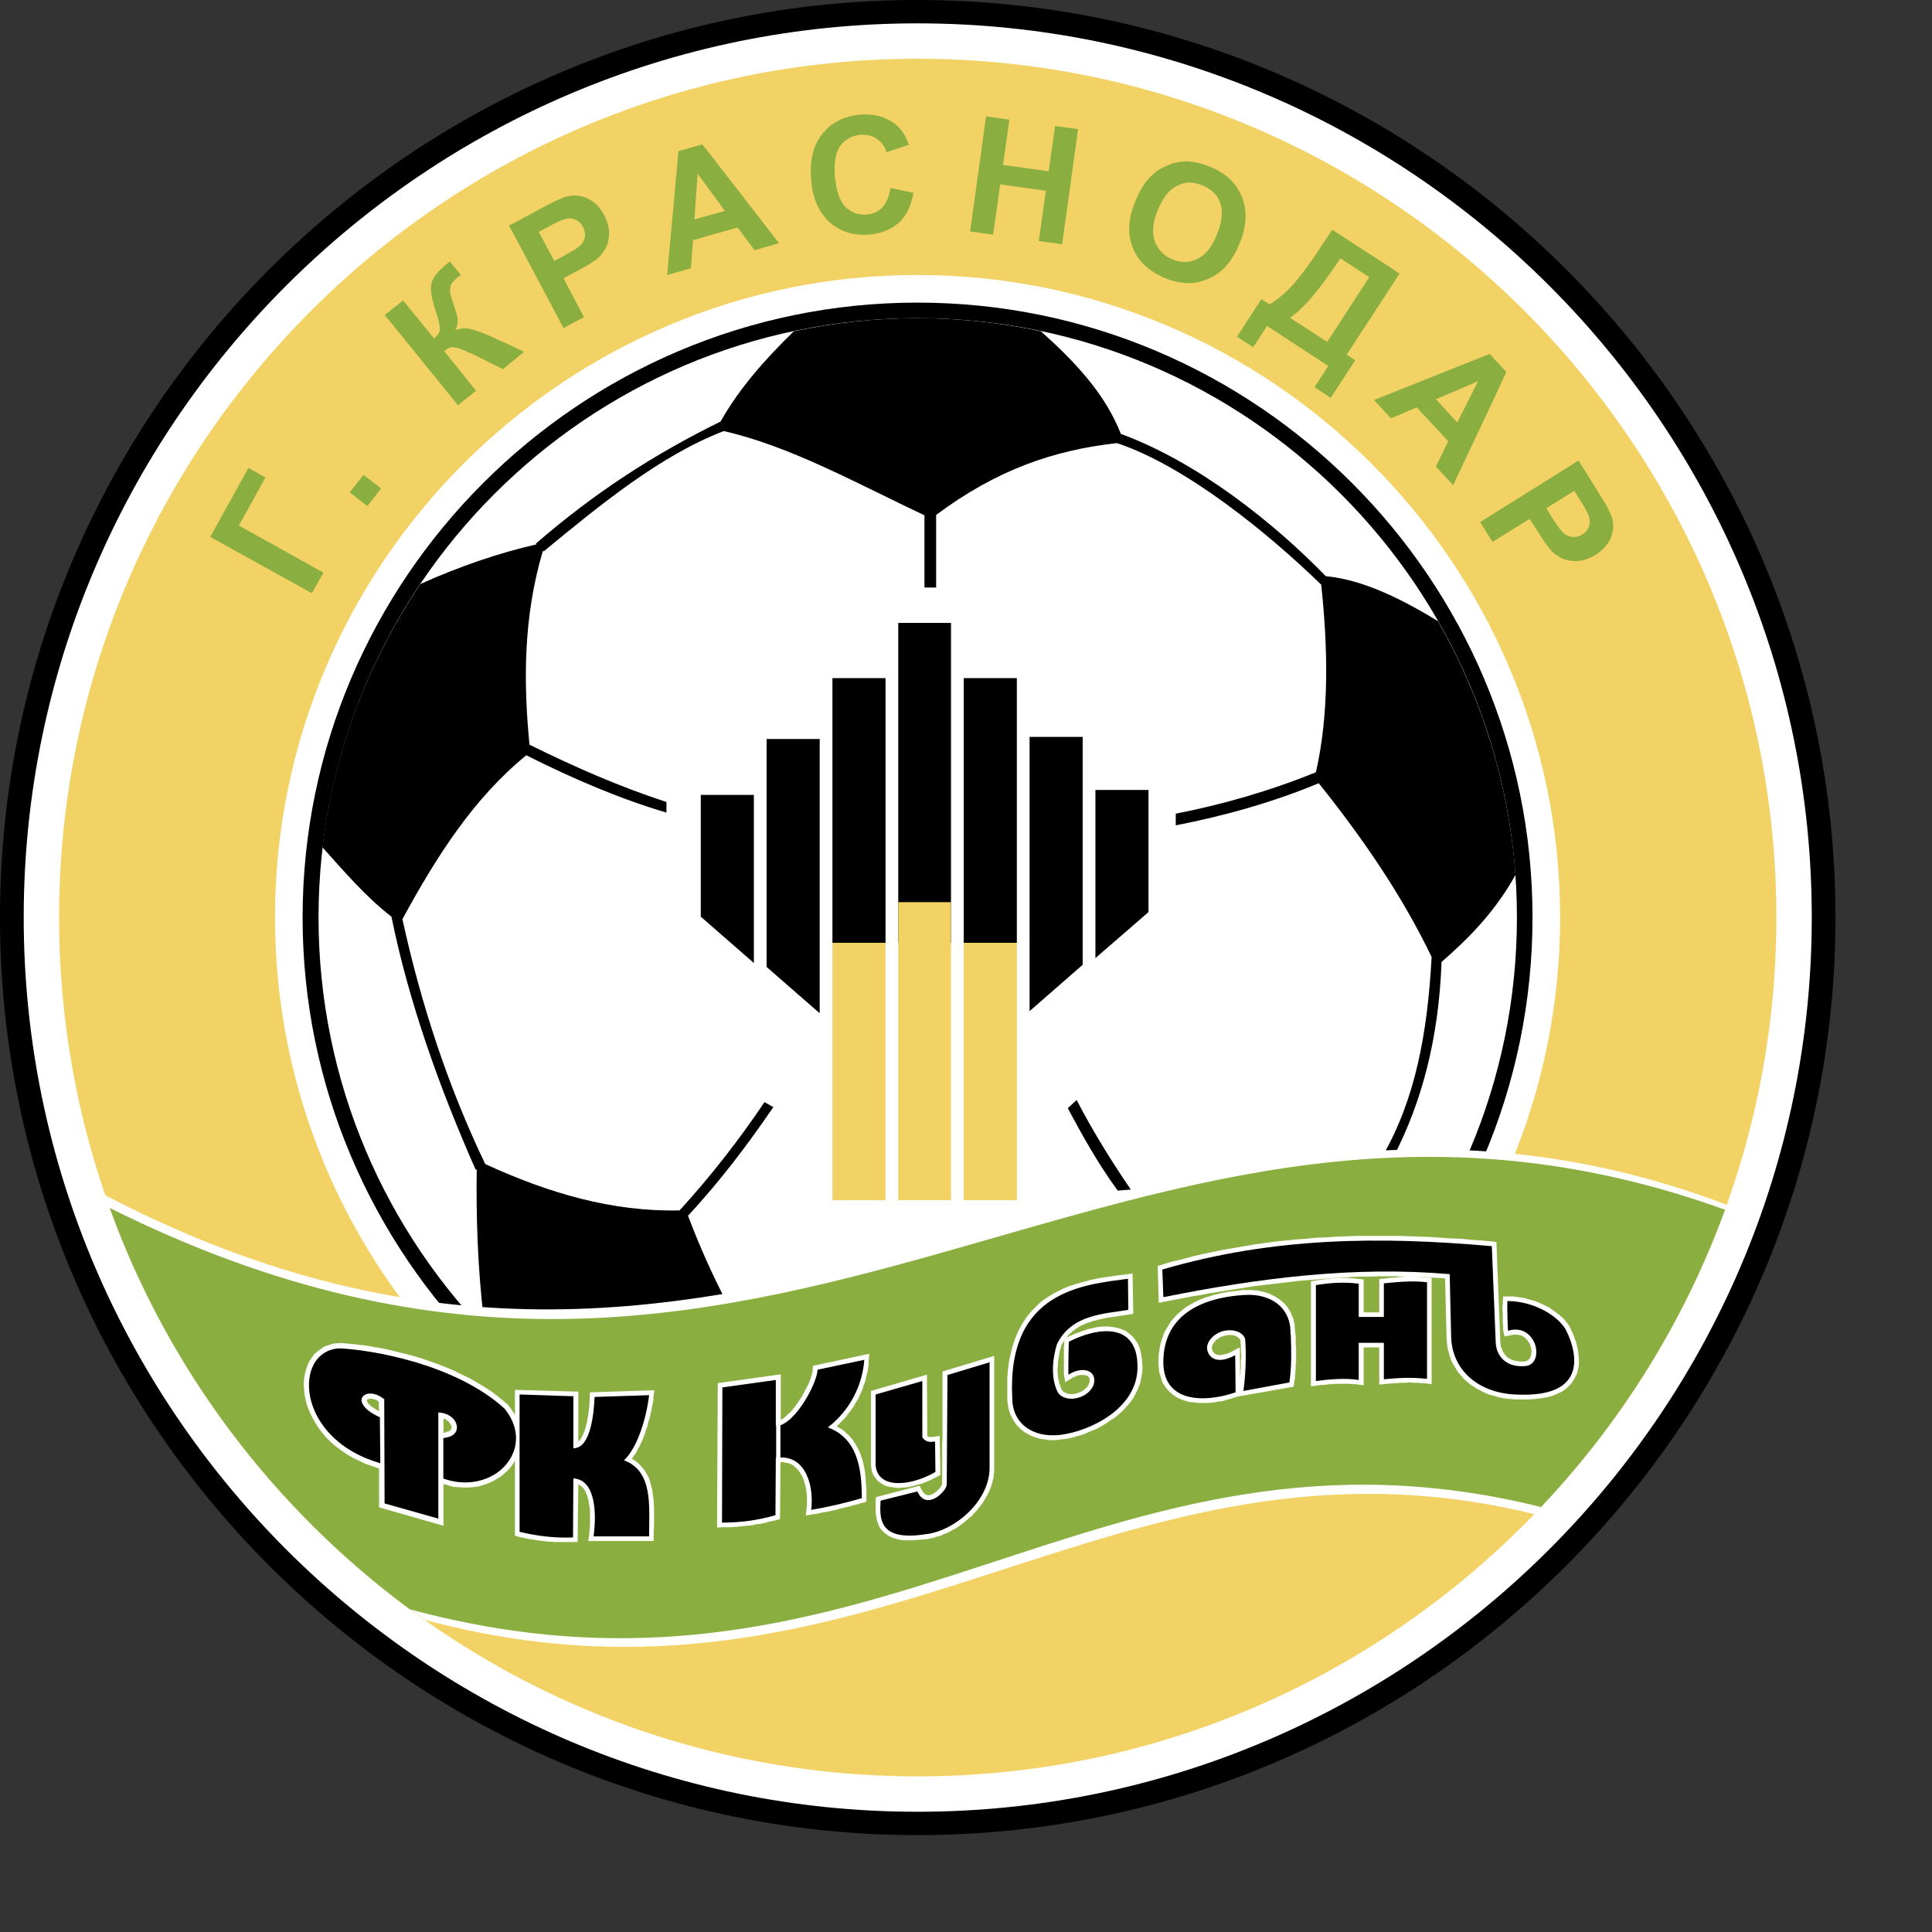 <?xml version="1.0" encoding="UTF-8" standalone="no"?>
<svg
   xmlns:dc="http://purl.org/dc/elements/1.1/"
   xmlns:cc="http://creativecommons.org/ns#"
   xmlns:rdf="http://www.w3.org/1999/02/22-rdf-syntax-ns#"
   xmlns:svg="http://www.w3.org/2000/svg"
   xmlns="http://www.w3.org/2000/svg"
   xmlns:sodipodi="http://sodipodi.sourceforge.net/DTD/sodipodi-0.dtd"
   xmlns:inkscape="http://www.inkscape.org/namespaces/inkscape"
   version="1.1"
   id="Layer_1"
   x="0px"
   y="0px"
   viewBox="0 0 1000 1000"
   xml:space="preserve"
   sodipodi:docname="Kuban Krasnodar .svg"
   width="1000"
   height="1000"
   inkscape:version="1.0.1 (3bc2e813f5, 2020-09-07)"><rect x="0" y="0" width="1000" height="1000" fill="#333333" stroke="none"/><defs
   id="defs125" /><sodipodi:namedview
   pagecolor="#ffffff"
   bordercolor="#666666"
   borderopacity="1"
   objecttolerance="10"
   gridtolerance="10"
   guidetolerance="10"
   inkscape:pageopacity="0"
   inkscape:pageshadow="2"
   inkscape:window-width="1920"
   inkscape:window-height="1017"
   id="namedview123"
   showgrid="false"
   inkscape:zoom="1.2565321"
   inkscape:cx="421"
   inkscape:cy="297.5"
   inkscape:window-x="-8"
   inkscape:window-y="-8"
   inkscape:window-maximized="1"
   inkscape:current-layer="Layer_1" />






































<g
   id="g1012"
   transform="matrix(2.617,0,0,2.617,-11.969,-19.013)"><path
     d="m 186.016,370.22 c 100.032,0 181.583,-81.552 181.583,-181.513 0,-99.892 -81.551,-181.443 -181.583,-181.443 -99.892,0 -181.443,81.55 -181.443,181.442 0,99.962 81.551,181.514 181.443,181.514 z"
     id="path2" /><path
     style="fill:#ffffff"
     d="m 186.016,365.6 c 97.441,0 176.893,-79.452 176.893,-176.894 0,-97.372 -79.451,-176.822 -176.893,-176.822 -97.301,0 -176.753,79.45 -176.753,176.822 0,97.442 79.452,176.894 176.753,176.894 z"
     id="path4" /><path
     style="fill:#f2d264"
     d="m 186.016,358.599 c 93.592,0 169.892,-76.3 169.892,-169.892 0,-93.521 -76.3,-169.822 -169.892,-169.822 -93.452,0 -169.754,76.3 -169.754,169.822 0.001,93.591 76.302,169.892 169.754,169.892 z"
     id="path6" /><path
     style="fill:#ffffff"
     d="m 186.016,315.829 c 70.002,0 127.122,-57.121 127.122,-127.123 0,-69.931 -57.12,-127.051 -127.122,-127.051 -69.931,0 -127.052,57.121 -127.052,127.051 0,70.002 57.121,127.123 127.052,127.123 z"
     id="path8" /><path
     d="m 186.016,310.369 c 67.061,0 121.662,-54.671 121.662,-121.662 0,-66.92 -54.601,-121.592 -121.662,-121.592 -66.921,0 -121.593,54.671 -121.593,121.592 0,66.99 54.672,121.662 121.593,121.662 z"
     id="path10" /><path
     style="fill:#ffffff"
     d="m 186.016,307.289 c 65.311,0 118.581,-53.271 118.581,-118.582 0,-65.241 -53.27,-118.512 -118.581,-118.512 -65.241,0 -118.442,53.27 -118.442,118.512 0,65.311 53.201,118.582 118.442,118.582 z"
     id="path12" /><path
     d="m 277.927,236.097 2.311,-0.139 c 5.46,-10.571 8.891,-23.101 9.451,-38.432 5.46,-4.759 10.57,-9.94 14.629,-17.219 -1.33,-18.13 -6.719,-35.141 -15.331,-50.19 -7.14,-4.341 -14.769,-8.192 -22.19,-8.891 -10.29,-10.57 -25.27,-22.54 -40.531,-28.141 -3.151,-8.049 -9.239,-14.421 -15.819,-20.3 -7.841,-1.68 -16.031,-2.59 -24.431,-2.59 -8.33,0 -16.52,0.91 -24.43,2.59 -5.531,5.39 -10.71,11.13 -14.49,17.851 -13.091,6.439 -24.921,14.07 -36.542,24.15 l 0.141,0.141 c -7.631,1.749 -15.331,4.409 -22.961,7.839 -10.29,15.261 -17.151,32.971 -19.391,52.082 3.991,4.41 8.4,9.659 13.651,13.719 3.431,16.941 9.521,33.881 16.659,50.052 l 0.211,-0.071 c -0.14,9.732 0.211,19.391 1.33,29.121 16.941,1.26 32.831,0 48.232,-2.59 -2.941,-5.6 -5.531,-11.412 -7.771,-17.361 6.302,-6.789 11.76,-14 16.872,-21.49 l -1.752,-0.98 c -5.039,7.491 -10.71,14.769 -16.799,21.42 -13.44,0.279 -25.901,-3.431 -38.431,-9.17 -7.421,-15.471 -12.74,-31.78 -16.381,-48.441 6.931,-12.739 14.21,-24.01 24.5,-32.411 9.03,4.551 18.481,8.611 27.721,11.341 v -2.1 c -9.03,-2.939 -18.06,-6.86 -27.091,-11.34 -1.189,-12.251 -1.26,-25.201 2.661,-38.361 l 0.14,0.139 c 11.06,-9.101 23.03,-18.97 35.63,-23.8 13.23,3.01 26.46,10.43 39.69,16.66 v 14.28 h 2.31 v -14.351 c 11.9,-8.889 23.17,-12.81 35.77,-14.21 13.65,4.551 29.961,17.85 40.391,28.001 1.33,12.46 1.61,25.411 -1.05,37.1 -9.1,3.71 -18.69,6.439 -27.72,8.19 v 2.31 c 9.38,-1.82 19.04,-4.48 28.28,-8.33 8.4,10.5 16.311,21.84 22.33,34.37 -0.837,15.191 -3.219,28.143 -9.799,39.552 z"
     id="path14" /><path
     d="m 225.636,242.748 2.591,-0.21 c -3.78,-5.53 -7.561,-11.62 -10.711,-17.711 l -1.75,1.61 c 2.941,5.531 5.95,10.921 9.87,16.311 z"
     id="path16" /><path
     style="fill:#ffffff"
     d="m 346.11,245.548 c -117.603,-44.591 -190.964,65.801 -320.747,-1.891 11.761,34.231 34.161,63.562 63.281,84.003 89.042,23.87 135.943,-41.301 219.384,-20.93 16.73,-17.292 29.821,-38.083 38.082,-61.182 z"
     id="path18" /><path
     style="fill:#8aaf40"
     d="m 309.357,305.329 c 15.891,-16.8 28.351,-36.751 36.402,-58.801 -119.843,-43.26 -186.624,66.01 -319.485,-0.35 11.549,31.99 32.479,59.5 59.36,79.38 92.962,25.131 136.153,-42 223.723,-20.229 z"
     id="path20" /><polygon
     points="218.707,153.006 208.206,153.006 208.206,207.257 218.707,198.086 "
     id="polygon22" /><polygon
     points="156.196,153.427 166.696,153.427 166.696,207.678 156.196,198.508 "
     id="polygon24" /><polygon
     points="231.727,163.506 221.227,163.506 221.227,196.756 231.727,187.657 "
     id="polygon26" /><polygon
     points="143.175,164.486 153.676,164.486 153.676,197.737 143.175,188.566 "
     id="polygon28" /><rect
     x="182.236"
     y="130.466"
     width="10.43"
     height="63.281"
     id="rect30" /><rect
     x="182.236"
     y="185.697"
     style="fill:#f2d264"
     width="10.43"
     height="58.94"
     id="rect32" /><rect
     x="195.186"
     y="141.386"
     width="10.5"
     height="52.36"
     id="rect34" /><rect
     x="195.186"
     y="193.747"
     style="fill:#f2d264"
     width="10.5"
     height="50.891"
     id="rect36" /><rect
     x="169.215"
     y="141.386"
     width="10.5"
     height="52.36"
     id="rect38" /><rect
     x="169.215"
     y="193.747"
     style="fill:#f2d264"
     width="10.5"
     height="50.891"
     id="rect40" /><g
     id="g64">
	<path
   style="fill:#8aaf40"
   d="m 120.775,46.534 c -1.33,-0.63 -2.661,-0.771 -3.99,-0.419 -0.28,0.07 -0.63,0.14 -1.049,0.35 -0.98,0.349 -2.311,1.049 -3.921,1.89 l -5.04,2.73 -1.54,0.77 1.54,2.87 8.96,16.871 0.28,0.56 4.059,-2.171 -4.059,-7.7 2.66,-1.399 c 1.889,-0.982 3.219,-1.821 4.13,-2.521 0.63,-0.561 1.119,-1.261 1.609,-2.101 0.42,-0.839 0.631,-1.819 0.631,-2.94 0,-1.049 -0.351,-2.24 -0.98,-3.499 -0.84,-1.61 -1.96,-2.731 -3.29,-3.291 z m -1.26,9.1 c -0.42,0.49 -1.47,1.19 -3.081,2.03 l -0.699,0.42 -1.54,0.77 -3.081,-5.739 2.03,-1.05 c 1.121,-0.631 1.96,-1.05 2.591,-1.26 0.139,-0.071 0.28,-0.141 0.419,-0.141 0.702,-0.281 1.401,-0.281 2.1,0 0.701,0.209 1.261,0.77 1.611,1.47 0.35,0.63 0.42,1.19 0.42,1.819 -0.07,0.632 -0.35,1.192 -0.77,1.681 z"
   id="path42" />
	<path
   style="fill:#8aaf40"
   d="m 101.874,73.905 c -1.68,-0.77 -3.01,-1.259 -4.129,-1.54 -1.051,-0.281 -2.101,-0.21 -3.08,0.209 0.349,-0.84 0.489,-1.61 0.419,-2.239 -0.07,-0.631 -0.279,-1.33 -0.56,-2.101 -0.49,-1.54 -0.84,-2.52 -0.91,-3.08 -0.07,-0.56 0,-1.049 0.14,-1.54 0.211,-0.42 0.701,-0.98 1.4,-1.541 l 0.56,-0.42 -2.171,-2.661 c -0.28,0.211 -0.42,0.351 -0.559,0.42 -1.609,1.33 -2.661,2.59 -3.011,3.64 -0.351,1.121 -0.14,2.871 0.701,5.46 0.629,1.96 0.91,3.22 0.91,3.78 0,0.631 -0.42,1.26 -1.12,1.96 l -6.16,-7.561 -3.64,2.871 14.49,17.849 3.57,-2.869 -6.3,-7.841 c 0.629,-0.489 1.119,-0.769 1.609,-0.769 0.49,0 1.33,0.209 2.521,0.699 0.629,0.351 0.979,0.49 1.119,0.49 0.21,0.141 0.421,0.21 0.489,0.21 l 5.88,2.939 2.731,-2.239 1.469,-1.189 -1.469,-0.701 z"
   id="path44" />
	<polygon
   style="fill:#8aaf40"
   points="51.823,111.216 57.074,101.696 53.714,99.805 46.153,113.456 66.244,124.585 68.554,120.526 "
   id="polygon46" />
	<path
   style="fill:#8aaf40"
   d="m 278.838,65.294 2.52,-3.919 -2.52,-1.68 -10.78,-7 -0.49,0.77 -0.84,1.26 c -2.17,3.36 -4.061,6.02 -5.741,8.051 -1.679,2.03 -3.43,3.569 -5.319,4.69 l -1.61,-1.05 -3.99,6.159 -0.84,1.261 0.84,0.56 2.38,1.541 2.729,-4.201 12.11,7.911 -2.73,4.199 3.01,1.96 0.21,0.139 4.831,-7.42 -1.679,-1.12 z m -11.271,8.821 -0.489,0.77 -7.351,-4.76 c 2.31,-1.61 4.9,-4.48 7.84,-8.681 0.7,-0.98 1.4,-1.959 2.101,-3.079 l 5.739,3.71 z"
   id="path48" />
	<path
   style="fill:#8aaf40"
   d="m 323.358,109.536 c -0.28,-0.911 -1.12,-2.52 -2.66,-4.9 l -3.92,-6.301 -2.1,1.331 -14.771,9.239 -2.59,1.611 2.45,3.919 0.14,-0.069 7.211,-4.481 1.61,2.52 c 1.119,1.82 2.03,3.08 2.799,3.92 0.56,0.561 1.331,1.051 2.17,1.47 0.35,0.141 0.7,0.21 0.98,0.281 0.629,0.14 1.33,0.209 2.029,0.14 1.051,-0.071 2.17,-0.489 3.431,-1.19 1.54,-0.98 2.52,-2.17 3.08,-3.5 0.491,-1.4 0.561,-2.73 0.141,-3.99 z m -4.481,1.749 c -0.21,0.701 -0.629,1.261 -1.329,1.68 -0.63,0.351 -1.19,0.56 -1.82,0.49 -0.35,0 -0.701,-0.07 -1.049,-0.21 -0.209,-0.07 -0.421,-0.21 -0.701,-0.42 -0.49,-0.351 -1.26,-1.33 -2.24,-2.871 l -1.33,-2.17 4.271,-2.659 1.259,-0.771 1.191,1.89 c 0.91,1.4 1.4,2.38 1.609,2.87 0.281,0.701 0.351,1.47 0.139,2.171 z"
   id="path50" />
	<polygon
   style="fill:#8aaf40"
   points="77.235,107.366 79.964,103.865 76.465,101.206 73.734,104.636 "
   id="polygon52" />
	<path
   style="fill:#8aaf40"
   d="m 250.067,54.585 c 1.12,-3.08 1.12,-5.95 0.14,-8.4 -0.07,-0.141 -0.07,-0.21 -0.14,-0.28 -1.12,-2.59 -3.221,-4.48 -6.23,-5.67 -1.539,-0.63 -3.009,-0.979 -4.41,-1.05 -0.14,0 -0.351,0 -0.49,0 -1.19,0.071 -2.379,0.28 -3.57,0.84 -1.189,0.49 -2.239,1.19 -3.15,2.1 -1.258,1.19 -2.309,2.94 -3.149,5.111 -1.399,3.36 -1.54,6.37 -0.42,9.099 1.051,2.66 3.22,4.621 6.37,5.951 1.541,0.63 3.011,0.91 4.411,0.98 1.47,0 2.871,-0.28 4.271,-0.909 2.659,-1.191 4.689,-3.501 6.02,-6.931 0.138,-0.281 0.277,-0.561 0.347,-0.841 z m -4.76,-1.05 c -0.98,2.45 -2.24,4.129 -3.851,4.9 -0.7,0.351 -1.329,0.56 -2.03,0.63 -0.98,0.069 -1.96,-0.071 -2.939,-0.49 -1.751,-0.701 -2.87,-1.89 -3.5,-3.571 -0.63,-1.68 -0.42,-3.78 0.56,-6.16 0.98,-2.449 2.239,-4.06 3.85,-4.83 0.63,-0.351 1.33,-0.56 2.03,-0.629 0.98,-0.07 1.961,0.14 3.009,0.559 1.751,0.702 2.941,1.892 3.502,3.501 0.559,1.609 0.349,3.639 -0.631,6.09 z"
   id="path54" />
	<path
   style="fill:#8aaf40"
   d="m 302.499,80.834 -2.591,-2.799 -0.699,-0.77 -6.511,2.59 -13.86,5.529 -2.521,0.981 2.521,2.73 0.84,0.91 5.109,-2.169 6.23,6.72 -2.45,4.968 3.429,3.711 0.701,-1.54 7.21,-15.261 z m -9.661,9.941 -0.14,-0.07 -4.13,-4.481 4.13,-1.75 4.2,-1.82 z"
   id="path56" />
	<polygon
   style="fill:#8aaf40"
   points="200.995,53.675 202.396,43.734 211.427,44.995 210.025,54.935 214.646,55.564 217.797,32.814 213.246,32.184 211.986,41.144 202.956,39.884 204.216,30.924 199.596,30.293 196.445,53.043 "
   id="polygon58" />
	<path
   style="fill:#8aaf40"
   d="m 143.455,35.825 -4.69,1.329 -2.241,24.501 4.69,-1.33 0.421,-5.531 3.29,-0.98 5.529,-1.54 3.36,4.48 4.83,-1.401 -13.72,-17.71 z m 4.481,13.16 -3.01,0.841 -3.011,0.839 0.631,-9.031 2.38,3.221 z"
   id="path60" />
	<path
   style="fill:#8aaf40"
   d="m 179.086,48.283 c -0.77,0.841 -1.821,1.331 -3.08,1.402 -1.61,0.141 -3.011,-0.351 -4.2,-1.47 -1.121,-1.121 -1.821,-3.151 -2.101,-6.021 -0.21,-2.73 0.141,-4.76 1.05,-6.09 0.979,-1.259 2.311,-2.03 3.991,-2.171 1.26,-0.069 2.31,0.141 3.219,0.771 0.912,0.63 1.61,1.471 1.961,2.66 l 4.41,-1.47 c -0.63,-1.82 -1.541,-3.15 -2.66,-4.06 -1.891,-1.47 -4.2,-2.099 -7.001,-1.89 -3.221,0.281 -5.741,1.609 -7.49,3.85 -1.82,2.31 -2.52,5.321 -2.17,9.171 0.279,3.569 1.54,6.3 3.64,8.26 2.17,1.891 4.761,2.66 7.77,2.451 2.451,-0.211 4.41,-1.05 5.95,-2.38 1.47,-1.331 2.38,-3.29 2.871,-5.88 l -4.55,-0.98 c -0.279,1.679 -0.77,2.939 -1.61,3.847 z"
   id="path62" />
</g><path
     style="fill:#ffffff"
     d="m 107.476,290.208 -0.14,-0.91 -0.28,-0.841 -0.351,-0.839 -0.49,-0.84 -0.49,-0.77 -0.699,-0.911 -1.051,-0.909 -0.979,-0.771 -0.98,-0.77 -1.05,-0.701 -1.12,-0.7 -1.05,-0.629 -1.12,-0.631 -1.119,-0.56 -1.191,-0.559 -1.12,-0.561 -1.19,-0.489 -1.189,-0.491 -1.12,-0.418 -1.19,-0.419 -1.19,-0.421 -1.119,-0.351 -1.191,-0.35 -1.119,-0.279 -1.12,-0.281 -1.121,-0.28 -1.12,-0.28 -1.049,-0.21 -1.051,-0.209 -1.05,-0.14 -0.14,-0.069 -0.84,-0.142 -0.911,-0.139 -0.91,-0.07 -0.91,-0.14 -0.84,-0.071 -0.769,-0.07 -0.701,-0.071 h -0.84 l -0.981,0.071 -0.91,0.28 -0.84,0.279 -0.771,0.49 -0.77,0.561 -0.629,0.559 -0.489,0.701 -0.492,0.77 -0.35,0.84 -0.28,0.839 -0.211,0.841 -0.14,0.911 -0.07,0.908 0.07,0.98 0.07,0.98 0.209,0.98 0.21,0.979 0.351,0.979 0.418,0.98 0.49,0.98 0.561,0.98 0.63,0.979 0.7,0.911 0.77,0.91 0.911,0.91 0.98,0.84 1.049,0.77 1.121,0.771 1.19,0.699 1.329,0.631 1.33,0.629 1.261,0.42 1.26,0.42 v 7.7 l 12.739,3.641 v -8.26 l 0.77,0.209 0.35,0.141 0.911,0.21 0.979,0.071 0.91,0.069 h 0.91 l 0.911,-0.069 0.839,-0.071 0.84,-0.21 0.841,-0.279 0.77,-0.281 0.771,-0.351 0.699,-0.418 0.701,-0.42 0.629,-0.491 0.631,-0.559 0.56,-0.56 0.49,-0.631 0.49,-0.7 0.35,-0.699 0.351,-0.701 0.279,-0.771 0.211,-0.77 0.14,-0.84 v -0.769 -0.841 z m -28.282,-3.99 -0.489,-0.35 -0.42,-0.209 v -0.071 l -0.35,-0.21 -0.281,-0.28 -0.21,-0.21 -0.141,-0.209 -0.068,-0.142 -0.072,-0.139 -0.07,-0.141 v -0.068 l 0.07,-0.071 0.072,-0.07 h 0.068 l 0.071,-0.071 h 0.14 l 0.14,-0.069 h 0.14 0.211 0.21 l 0.07,0.069 h 0.14 l 0.209,0.071 0.281,0.07 0.28,0.139 0.28,0.211 0.071,1.89 z m 14.701,3.43 -0.07,0.21 -0.071,0.139 -0.069,0.141 -0.211,0.14 -0.35,0.14 h -0.07 l -0.77,0.281 v -2.801 h 0.21 l 0.421,0.21 0.139,0.141 0.21,0.14 0.21,0.28 0.211,0.28 0.14,0.281 0.07,0.208 z"
     id="path66" /><g
     id="g70">
	<polygon
   style="fill:#ffffff"
   points="131.976,297.978 131.626,297.559 131.275,297.138 130.855,296.719 130.436,296.368 129.945,296.02 129.525,295.808 129.735,295.529 129.945,295.179 130.226,294.829 130.436,294.478 130.645,294.059 130.855,293.638 131.064,293.288 131.275,292.869 131.485,292.379 131.695,291.957 131.835,291.539 132.045,291.049 132.186,290.628 132.326,290.139 132.465,289.718 132.675,289.229 132.745,288.739 132.884,288.249 133.025,287.828 133.165,287.338 133.235,286.848 133.374,286.428 133.445,285.938 133.515,285.518 133.655,285.028 133.725,284.608 133.796,284.189 133.796,283.699 134.005,282.228 121.265,282.648 121.195,283.838 121.195,284.118 121.195,284.469 121.126,284.818 121.126,285.168 121.126,285.518 121.055,285.938 120.985,286.358 120.985,286.708 120.915,287.128 120.845,287.548 120.775,287.969 120.705,288.319 120.635,288.739 120.495,289.157 120.425,289.508 120.285,289.859 120.215,290.208 120.074,290.559 119.935,290.909 119.795,291.188 119.656,291.468 119.515,291.748 119.375,291.957 119.165,292.169 119.025,292.308 118.955,292.379 118.955,282.509 106.424,282.158 106.424,310.999 107.404,311.279 107.755,311.349 108.105,311.419 108.455,311.489 108.734,311.558 109.085,311.629 109.435,311.699 109.714,311.699 110.064,311.768 110.415,311.838 110.765,311.908 111.045,311.908 111.395,311.98 111.745,312.048 112.095,312.048 112.445,312.119 112.726,312.119 113.075,312.188 113.425,312.188 113.775,312.188 114.125,312.259 114.475,312.259 114.825,312.259 115.104,312.259 115.455,312.259 115.805,312.259 116.154,312.259 116.505,312.259 116.856,312.259 117.205,312.259 117.555,312.259 118.815,312.259 118.955,300.849 119.095,300.92 119.305,301.058 119.515,301.199 119.724,301.409 119.935,301.619 120.074,301.828 120.285,302.108 120.425,302.389 120.564,302.739 120.705,303.088 120.775,303.439 120.915,303.788 120.985,304.209 121.055,304.628 121.126,305.049 121.195,305.469 121.265,305.958 121.265,306.378 121.265,306.798 121.265,307.289 121.265,307.708 121.265,308.129 121.265,308.619 121.265,309.039 121.195,309.459 121.195,309.878 121.126,310.299 121.126,310.649 120.915,312.048 133.866,312.048 133.866,310.579 133.866,310.019 133.935,309.459 133.935,308.899 133.935,308.268 133.935,307.708 133.935,307.149 133.935,306.519 133.935,305.958 133.935,305.398 133.866,304.839 133.866,304.209 133.796,303.648 133.725,303.088 133.655,302.528 133.585,301.969 133.445,301.478 133.306,300.92 133.165,300.43 133.025,299.869 132.816,299.378 132.536,298.888 132.255,298.398 "
   id="polygon68" />
</g><path
     d="m 121.965,311.139 h 10.99 c 0,-6.022 0.841,-12.881 -4.97,-15.051 2.73,-2.52 4.479,-8.609 4.97,-12.88 l -10.78,0.35 c -0.14,3.009 -0.699,10.151 -4.2,10.151 v -10.291 l -10.639,-0.35 v 27.159 c 3.43,0.84 6.86,1.261 10.57,1.121 l 0.069,-11.69 c 4.62,0.28 4.55,7.561 3.99,11.481 z"
     id="path72" /><g
     id="g76">
	<polygon
   style="fill:#ffffff"
   points="148.006,309.318 148.355,309.318 148.706,309.318 149.056,309.318 149.406,309.318 149.756,309.247 150.036,309.247 150.386,309.247 150.735,309.18 151.086,309.18 151.436,309.109 151.786,309.109 152.066,309.039 152.415,309.039 152.765,308.968 153.116,308.968 153.465,308.899 153.815,308.829 154.096,308.758 154.445,308.688 154.796,308.688 155.146,308.619 155.495,308.549 155.845,308.478 156.126,308.41 156.476,308.268 156.826,308.198 157.176,308.129 157.526,308.059 157.875,307.989 158.855,307.708 158.926,296.509 158.996,296.509 158.996,296.438 159.346,296.438 159.767,296.509 160.116,296.579 160.396,296.649 160.745,296.719 161.025,296.858 161.305,296.999 161.586,297.208 161.795,297.418 162.076,297.629 162.286,297.839 162.496,298.119 162.706,298.398 162.917,298.679 163.056,298.959 163.265,299.31 163.406,299.659 163.546,300.008 163.686,300.43 163.755,300.778 163.896,301.199 163.966,301.619 164.036,301.969 164.106,302.389 164.106,302.808 164.176,303.229 164.176,303.719 164.176,304.139 164.176,304.558 164.176,304.978 164.106,305.398 163.966,307.009 165.506,306.729 165.785,306.729 166.136,306.659 166.415,306.589 166.767,306.519 167.046,306.449 167.395,306.378 167.676,306.308 168.026,306.308 168.307,306.238 168.655,306.169 168.935,306.099 169.286,306.029 169.566,305.958 169.915,305.889 170.196,305.819 170.545,305.678 170.826,305.608 171.176,305.539 171.455,305.469 171.806,305.398 172.086,305.329 172.437,305.259 172.716,305.189 173.066,305.049 173.346,304.978 173.695,304.909 173.976,304.839 174.325,304.77 174.606,304.628 174.956,304.558 175.936,304.279 175.936,303.018 175.936,302.458 175.936,301.828 175.866,301.268 175.866,300.707 175.796,300.149 175.796,299.589 175.727,299.029 175.655,298.469 175.585,297.908 175.446,297.418 175.376,296.858 175.237,296.368 175.096,295.808 174.886,295.318 174.747,294.829 174.536,294.338 174.325,293.849 174.046,293.358 173.766,292.869 173.486,292.45 173.206,292.028 172.855,291.609 172.505,291.188 172.086,290.838 171.667,290.418 171.245,290.068 170.756,289.788 170.266,289.508 170.056,289.369 170.126,289.299 170.545,288.877 170.896,288.529 171.316,288.108 171.667,287.759 172.015,287.338 172.295,286.918 172.646,286.499 172.926,286.078 173.276,285.659 173.556,285.238 173.766,284.747 174.046,284.329 174.325,283.909 174.536,283.418 174.747,282.928 174.956,282.509 175.166,282.018 175.307,281.528 175.446,281.109 175.655,280.619 175.796,280.128 175.866,279.638 176.006,279.148 176.145,278.658 176.216,278.168 176.286,277.749 176.356,277.259 176.356,276.767 176.496,275.018 165.366,277.398 165.295,278.308 165.295,278.518 165.226,278.799 165.155,279.148 165.016,279.428 164.945,279.779 164.805,280.128 164.666,280.478 164.526,280.897 164.315,281.318 164.106,281.668 163.896,282.088 163.686,282.509 163.475,282.928 163.265,283.349 162.985,283.768 162.706,284.118 162.496,284.538 162.216,284.888 161.936,285.308 161.656,285.659 161.376,286.009 161.097,286.358 160.816,286.639 160.466,286.918 160.185,287.199 159.906,287.478 159.625,287.688 159.346,287.898 159.136,288.039 158.996,288.108 158.996,279.079 146.535,280.829 146.395,309.389 147.726,309.318 "
   id="polygon74" />
</g><g
     id="g82">
	<path
   d="m 168.307,289.579 c 4.479,-3.431 6.859,-8.47 7.21,-13.37 l -9.24,1.959 c -0.141,2.729 -3.991,9.801 -7.35,10.989 v 6.372 c 5.109,-0.14 6.649,5.74 6.089,10.36 3.291,-0.56 6.651,-1.33 10.01,-2.31 0,-6.02 -0.91,-11.831 -6.719,-14 z"
   id="path78" />
	<path
   d="m 158.016,280.198 -10.57,1.47 -0.071,26.742 c 3.501,0 7.001,-0.421 10.571,-1.471 l 0.07,-11.341 h 0.07 v -6.299 h -0.07 z"
   id="path80" />
</g><g
     id="g86">
	<polygon
   style="fill:#ffffff"
   points="190.216,301.828 189.866,302.179 189.517,302.458 189.166,302.668 188.816,302.879 188.465,302.949 188.186,303.018 187.906,302.949 187.696,302.879 187.416,302.668 187.136,302.389 186.436,301.128 177.827,303.369 177.756,304.349 177.756,304.699 177.756,305.049 177.756,305.469 177.756,305.819 177.756,306.169 177.756,306.589 177.827,306.938 177.895,307.289 177.965,307.708 178.036,308.059 178.176,308.41 178.316,308.829 178.456,309.18 178.666,309.528 178.946,309.878 179.226,310.159 179.506,310.438 179.856,310.719 180.276,310.999 180.697,311.208 181.116,311.419 181.606,311.558 182.096,311.699 182.656,311.838 183.286,311.908 183.917,311.908 184.546,311.908 185.247,311.908 186.016,311.838 186.856,311.768 187.696,311.699 188.256,311.629 188.887,311.489 189.446,311.349 190.007,311.139 190.637,310.999 191.197,310.719 191.755,310.508 192.386,310.228 192.946,309.878 193.506,309.598 194.065,309.247 194.626,308.829 195.186,308.41 195.676,307.989 196.165,307.569 196.726,307.149 197.145,306.659 197.636,306.169 198.056,305.608 198.476,305.117 198.898,304.558 199.246,303.999 199.596,303.369 199.947,302.808 200.226,302.179 200.506,301.549 200.717,300.92 200.856,300.289 201.067,299.589 201.136,298.959 201.206,298.258 201.206,297.559 201.206,275.438 190.986,278.518 190.986,281.248 190.986,281.879 190.986,283.909 190.986,284.608 190.986,286.639 190.986,287.269 190.986,287.969 190.986,288.668 190.986,289.299 190.986,289.997 190.986,292.028 190.917,292.658 190.917,293.358 190.917,293.989 190.917,294.688 190.917,295.389 190.917,297.418 190.917,298.049 190.917,298.749 190.917,299.378 190.917,300.079 190.917,300.707 190.917,300.778 190.846,300.988 190.706,301.199 190.496,301.549 "
   id="polygon84" />
</g><path
     d="m 191.826,300.778 c 0.141,1.26 -3.99,5.53 -5.81,1.471 l -7.28,1.819 c -0.209,3.57 -0.349,8.051 8.821,6.651 5.669,-0.56 12.739,-6.44 12.739,-13.161 v -20.86 l -8.329,2.52 c -0.071,7.21 -0.071,14.35 -0.141,21.56 z"
     id="path88" /><g
     id="g92">
	<path
   style="fill:#ffffff"
   d="m 216.956,279.638 0.211,-0.069 0.279,-0.141 0.351,-0.14 0.279,-0.069 h 0.351 0.28 0.21 0.209 l 0.21,0.069 0.209,0.07 0.141,0.07 0.07,0.071 0.139,0.139 0.072,0.071 0.069,0.14 v 0.14 l 0.07,0.211 v 0.14 0.211 l -0.07,0.139 -0.069,0.21 -0.072,0.211 -0.139,0.209 -0.14,0.21 -0.14,0.21 -0.21,0.141 -0.211,0.209 -0.279,0.21 -0.21,0.14 -0.279,0.14 -0.351,0.141 -0.28,0.07 -0.28,0.14 h -0.35 l -0.071,0.071 v 8.54 l 0.56,-0.21 0.631,-0.141 0.629,-0.21 0.701,-0.279 0.629,-0.281 0.7,-0.279 0.631,-0.28 0.699,-0.35 0.631,-0.351 0.629,-0.418 0.63,-0.419 0.63,-0.421 0.631,-0.419 0.56,-0.49 0.561,-0.49 0.559,-0.56 0.49,-0.561 0.489,-0.56 0.49,-0.629 0.42,-0.631 0.35,-0.7 0.35,-0.7 0.28,-0.701 0.28,-0.77 0.14,-0.77 0.14,-0.77 0.141,-0.841 v -0.839 l -0.07,-0.84 -0.071,-0.841 -0.14,-0.699 -0.14,-0.771 -0.21,-0.63 -0.28,-0.63 -0.35,-0.56 -0.351,-0.489 -0.35,-0.421 -0.49,-0.419 -0.419,-0.35 -0.489,-0.351 -0.561,-0.209 -0.489,-0.209 -0.56,-0.142 -0.561,-0.139 -0.56,-0.07 -0.63,-0.071 h -0.56 -0.631 l -0.559,0.071 -0.63,0.07 -0.631,0.139 -0.559,0.142 -0.63,0.139 -0.561,0.211 -0.629,0.209 -0.56,0.211 -0.631,0.21 -0.28,0.14 v 8.465 z m 0,-9.24 v -9.031 l 0.071,-0.068 1.049,-0.28 0.979,-0.28 1.05,-0.28 0.98,-0.21 0.98,-0.211 0.98,-0.14 0.979,-0.14 0.911,-0.14 0.91,-0.14 0.841,-0.07 1.889,-0.28 0.141,7.98 -1.26,0.209 -0.421,0.071 -0.489,0.07 -0.49,0.07 -0.421,0.07 -0.489,0.07 -0.491,0.071 -0.489,0.069 -0.491,0.071 -0.49,0.07 -0.49,0.14 -0.489,0.07 -0.49,0.139 -0.49,0.142 -0.49,0.07 -0.419,0.21 -0.491,0.139 -0.419,0.14 -0.489,0.211 -0.421,0.21 -0.42,0.209 -0.42,0.28 -0.35,0.21 z m -1.889,2.029 v 0.421 0.349 l -0.07,0.422 v 0.489 0.56 0.559 0.56 0.56 0.49 0.56 0.49 0.419 0.351 0.28 0.21 l 0.279,1.47 1.541,-0.91 0.14,-0.071 v -8.47 l -0.279,0.141 -0.561,0.21 -0.63,0.35 0.07,-0.069 0.28,-0.421 0.35,-0.35 0.35,-0.28 0.35,-0.35 h 0.07 v -9.031 l -0.909,0.28 -1.05,0.42 -0.979,0.49 -0.981,0.489 -0.911,0.561 -0.98,0.63 -0.91,0.699 -0.84,0.84 -0.841,0.84 -0.77,0.91 -0.7,1.05 -0.63,1.049 -0.63,1.191 -0.489,1.26 -0.49,1.399 -0.35,1.471 -0.351,1.54 -0.21,1.609 -0.139,1.75 v 1.89 1.961 0 0.069 0.489 l 0.069,0.49 0.07,0.491 0.071,0.49 0.139,0.489 0.141,0.421 0.139,0.418 0.211,0.421 0.209,0.419 0.21,0.351 0.28,0.419 0.209,0.35 0.35,0.351 0.28,0.28 0.351,0.349 0.351,0.281 0.349,0.28 0.421,0.21 0.349,0.21 0.421,0.21 0.489,0.211 0.42,0.141 0.49,0.139 0.42,0.141 0.49,0.071 0.559,0.068 0.492,0.071 0.489,0.071 h 0.56 0.56 l 0.49,-0.071 0.56,-0.071 0.63,-0.068 0.56,-0.071 0.629,-0.141 0.631,-0.139 h 0.07 v -8.54 h -0.21 -0.28 -0.28 l -0.28,-0.071 h -0.21 l -0.21,-0.14 -0.21,-0.07 -0.209,-0.07 -0.141,-0.14 -0.139,-0.071 -0.07,-0.14 -0.14,-0.14 -0.07,-0.211 -0.141,-0.28 -0.069,-0.21 -0.07,-0.279 -0.14,-0.281 -0.069,-0.21 v -0.28 l -0.071,-0.28 -0.07,-0.28 -0.07,-0.28 v -0.28 -0.28 l -0.069,-0.28 v -0.281 -0.349 -0.28 l 0.069,-0.28 v -0.279 -0.281 -0.28 l 0.07,-0.28 v -0.28 l 0.07,-0.28 0.071,-0.279 v -0.281 l 0.069,-0.21 0.069,-0.281 v -0.21 l 0.071,-0.281 0.07,-0.21 0.069,-0.21 0.071,-0.211 v -0.141 l 0.21,-0.489 0.28,-0.421 z"
   id="path90" />
</g><path
     d="m 214.366,291.049 c 5.67,-0.701 15.332,-5.181 15.19,-13.58 -0.069,-8.821 -7.979,-7.7 -13.58,-4.831 -0.07,1.19 -0.139,6.441 -0.07,6.511 2.241,-1.4 4.411,-1.12 4.971,0.35 0.56,1.469 -0.56,3.289 -2.59,4.06 -1.96,0.77 -4.061,0.21 -4.621,-1.189 -1.4,-2.941 -0.77,-6.931 -0.07,-9.172 2.8,-6.02 9.589,-6.089 14.141,-6.86 l -0.07,-6.159 c -8.611,1.189 -23.94,2.241 -22.891,23.521 v 0 0.069 c 0,4.899 3.921,7.979 9.59,7.28 z"
     id="path94" /><g
     id="g98">
	<path
   style="fill:#ffffff"
   d="m 249.858,279.988 -0.07,-6.23 -1.891,0.98 -0.49,0.211 -0.28,0.069 v 9.1 l 0.35,-0.07 0.561,-0.14 0.63,-0.21 0.63,-0.211 v 0 l 11.131,-1.96 0.14,-0.979 0.07,-0.28 v -0.209 l 0.07,-0.281 v -0.28 -0.28 l 0.07,-0.28 v -0.28 -0.28 l 0.07,-0.28 v -0.28 -0.28 -0.279 -0.281 l 0.071,-0.28 v -0.28 -0.28 -0.28 -0.351 -0.28 -0.279 -0.35 -0.351 -0.279 -0.35 l -0.071,-0.351 v -0.351 -0.349 -0.351 -0.35 -0.42 l -0.07,-0.419 -0.07,-0.421 v -0.419 l -0.07,-0.49 v -0.49 l -0.141,-0.421 -0.069,-0.49 -0.141,-0.418 -0.21,-0.42 -0.14,-0.42 -0.21,-0.42 -0.281,-0.419 -0.208,-0.351 -0.281,-0.35 -0.28,-0.349 -0.349,-0.281 -0.351,-0.35 -0.35,-0.28 -0.35,-0.21 -0.421,-0.28 -0.419,-0.209 -0.419,-0.21 -0.421,-0.21 -0.419,-0.14 -0.489,-0.14 -0.49,-0.141 -0.49,-0.07 -0.49,-0.141 h -0.56 l -0.489,-0.069 h -0.561 -0.56 -0.56 l -0.56,0.069 -0.56,0.071 -0.63,0.07 -0.63,0.07 -0.63,0.07 -0.35,0.071 v 8.54 l 0.35,-0.069 h 0.281 0.28 0.28 l 0.28,0.069 0.21,0.07 0.209,0.071 0.211,0.14 0.139,0.07 0.21,0.14 0.069,0.141 0.142,0.139 0.07,0.141 0.069,0.071 v 0.139 0.28 0.28 l 0.07,0.35 v 0.28 0.35 0.28 0.351 l 0.071,0.35 v 0.35 0.281 0.349 l -0.071,0.35 v 0.351 0.35 0.35 0.351 0.28 l -0.07,0.35 v 0.35 0.351 l -0.069,0.279 v 0.35 0.274 z m -2.732,-4.97 -0.209,0.071 -0.42,0.069 -0.35,0.07 -0.28,0.071 -0.28,-0.071 h -0.21 l -0.21,-0.07 -0.209,-0.069 -0.141,-0.14 -0.14,-0.071 -0.07,-0.14 -0.14,-0.14 -0.071,-0.141 -0.07,-0.21 v -0.14 l -0.07,-0.14 v -0.211 l 0.07,-0.139 v -0.211 l 0.07,-0.211 0.14,-0.209 0.141,-0.14 0.14,-0.211 0.141,-0.21 0.209,-0.21 0.281,-0.139 0.21,-0.142 0.28,-0.209 0.28,-0.07 0.279,-0.14 0.349,-0.071 0.28,-0.07 v 0 -8.54 l -0.28,0.069 -0.628,0.071 -0.702,0.209 -0.699,0.14 -0.63,0.21 -0.701,0.209 -0.699,0.21 -0.7,0.28 -0.631,0.28 -0.7,0.35 -0.63,0.35 -0.63,0.351 -0.63,0.419 -0.561,0.49 -0.629,0.49 -0.49,0.49 -0.56,0.63 -0.49,0.56 -0.419,0.7 -0.42,0.702 -0.419,0.699 -0.279,0.771 -0.281,0.84 -0.28,0.91 -0.14,0.91 -0.14,0.911 -0.071,1.049 v 0.84 l 0.071,0.77 0.07,0.77 0.21,0.77 0.211,0.63 0.209,0.701 0.35,0.56 0.352,0.56 0.419,0.49 0.419,0.42 0.491,0.42 0.489,0.35 0.49,0.28 0.56,0.279 0.559,0.211 0.631,0.21 0.56,0.139 0.63,0.071 0.63,0.071 0.629,0.068 h 0.631 0.699 0.631 l 0.629,-0.068 0.629,-0.071 0.701,-0.14 0.631,-0.07 0.628,-0.141 0.28,-0.139 z"
   id="path96" />
</g><path
     d="m 250.558,263.398 c -5.671,0.35 -15.542,2.38 -15.89,12.74 -0.351,8.821 8.399,8.541 14.28,6.51 l -0.07,-7.35 c -3.22,1.749 -4.971,0.77 -5.46,-0.771 -0.49,-1.47 0.77,-3.219 2.8,-3.92 2.03,-0.629 4.129,0 4.62,1.471 0.28,3.079 0.069,7.7 -0.351,10.291 l 9.101,-1.681 c 0.419,-2.8 0.419,-5.46 0.28,-9.59 l -0.071,0.141 c 0,-0.07 0,-0.07 0,-0.141 0.21,-4.9 -3.57,-8.119 -9.239,-7.7 z"
     id="path100" /><g
     id="g104">
	<polygon
   style="fill:#ffffff"
   points="267.498,281.038 268.058,281.038 268.547,280.967 269.107,280.967 269.668,280.967 270.158,280.967 270.718,280.967 271.207,280.967 271.697,280.967 272.187,281.038 272.748,281.038 274.288,281.248 274.288,273.758 277.367,273.758 277.367,281.109 278.908,280.967 279.468,280.897 279.958,280.897 280.517,280.829 281.008,280.829 281.567,280.759 282.057,280.759 282.548,280.759 283.107,280.688 283.599,280.688 284.157,280.759 284.647,280.759 285.138,280.759 285.698,280.829 286.187,280.829 287.728,281.038 287.728,260.037 286.398,259.897 285.837,259.828 285.278,259.828 284.717,259.758 284.157,259.758 283.599,259.758 283.038,259.758 282.548,259.758 281.989,259.828 281.428,259.828 280.868,259.897 280.308,259.968 279.817,259.968 279.256,260.037 278.699,260.108 277.367,260.249 277.367,266.828 274.288,266.828 274.288,260.318 272.888,260.178 272.328,260.108 271.836,260.108 271.277,260.037 270.718,260.037 270.158,260.037 269.598,260.037 269.038,260.037 268.547,260.108 267.987,260.108 267.427,260.178 266.867,260.249 266.307,260.318 265.748,260.388 265.188,260.458 263.857,260.668 263.857,281.457 265.397,281.248 265.957,281.178 266.447,281.178 267.007,281.109 "
   id="polygon102" />
</g><path
     d="m 264.837,280.408 c 2.73,-0.349 5.741,-0.629 8.47,-0.21 v -7.35 h 4.97 v 7.211 c 2.871,-0.281 5.671,-0.422 8.54,-0.072 v -19.111 c -2.87,-0.349 -5.669,-0.07 -8.54,0.211 v 6.651 h -4.97 v -6.582 c -2.8,-0.35 -5.53,-0.208 -8.47,0.281 z"
     id="path106" /><g
     id="g110">
	<polygon
   style="fill:#ffffff"
   points="310.127,283.699 311.108,283.488 311.948,283.208 312.718,282.858 313.488,282.509 314.118,282.088 314.679,281.598 315.169,281.109 315.587,280.549 315.938,279.988 316.218,279.428 316.499,278.869 316.639,278.239 316.778,277.678 316.848,277.048 316.848,276.418 316.848,275.858 316.778,275.228 316.707,274.668 316.639,274.108 316.499,273.547 316.358,272.988 316.218,272.498 316.009,272.009 315.868,271.518 315.658,271.098 315.519,270.679 315.308,270.258 315.169,269.978 315.027,269.627 314.818,269.347 314.608,268.997 314.329,268.719 314.118,268.438 313.838,268.088 313.488,267.808 313.208,267.528 312.859,267.247 312.508,266.968 312.157,266.688 311.808,266.478 311.457,266.198 311.039,265.918 310.618,265.708 310.198,265.497 309.779,265.288 309.289,265.078 308.867,264.868 308.378,264.659 307.888,264.518 307.398,264.378 306.908,264.238 306.418,264.099 305.928,263.958 305.369,263.888 304.878,263.819 304.318,263.748 303.829,263.677 303.268,263.677 301.868,263.677 301.799,264.797 301.799,265.149 301.728,265.568 301.728,265.988 301.728,266.478 301.799,266.968 301.799,267.528 301.799,268.017 301.799,268.508 301.799,268.997 301.868,269.418 301.868,269.768 301.868,270.118 301.868,270.398 301.938,270.607 302.147,271.587 303.968,271.238 304.738,271.238 305.369,271.378 305.928,271.658 306.348,272.009 306.768,272.498 307.118,272.988 307.327,273.619 307.468,274.178 307.468,274.738 307.398,275.298 307.259,275.718 307.047,276.068 306.768,276.278 306.418,276.489 305.858,276.559 305.298,276.559 304.738,276.489 304.248,276.418 303.829,276.278 303.407,276.138 303.058,275.929 302.707,275.718 302.427,275.438 302.218,275.158 302.008,274.878 301.799,274.528 301.658,274.178 301.519,273.828 301.377,273.478 301.377,273.058 301.308,272.707 300.539,252.898 297.668,252.617 295.568,252.479 293.538,252.268 291.508,252.198 289.408,252.057 287.378,251.918 285.348,251.848 283.318,251.777 281.287,251.708 279.189,251.708 277.158,251.708 275.126,251.708 273.097,251.708 271.067,251.777 269.038,251.848 267.007,251.988 264.978,252.057 262.948,252.268 260.918,252.408 258.888,252.617 256.856,252.829 254.758,253.106 252.727,253.387 250.697,253.738 248.667,254.089 246.567,254.438 244.537,254.858 242.507,255.278 240.407,255.768 238.376,256.328 236.277,256.817 233.547,257.658 233.757,264.938 236.626,264.378 238.447,264.028 240.267,263.677 242.018,263.398 243.837,263.047 245.587,262.767 247.336,262.487 249.157,262.207 250.906,261.928 252.657,261.647 254.407,261.438 256.227,261.228 257.978,261.018 259.727,260.807 261.476,260.597 263.228,260.458 264.978,260.318 266.728,260.178 268.478,260.037 270.227,259.968 271.978,259.828 273.728,259.758 275.478,259.758 277.228,259.688 278.977,259.688 280.728,259.688 282.478,259.758 284.228,259.758 285.978,259.828 287.728,259.968 289.478,260.037 290.387,260.108 290.668,271.309 290.668,271.937 290.738,272.638 290.808,273.338 290.877,273.969 291.086,274.599 291.228,275.228 291.438,275.858 291.647,276.418 291.927,276.979 292.277,277.538 292.558,278.028 292.907,278.588 293.328,279.079 293.678,279.499 294.098,279.988 294.587,280.408 295.008,280.759 295.497,281.178 296.057,281.528 296.547,281.879 297.108,282.158 297.668,282.438 298.229,282.718 298.857,282.999 299.488,283.208 300.118,283.349 300.748,283.558 301.377,283.699 302.078,283.838 302.778,283.909 303.407,283.978 304.108,284.048 305.508,284.048 306.838,284.048 308.028,283.978 309.148,283.838 "
   id="polygon108" />
</g><path
     d="m 304.179,283.069 c 14.979,0.84 12.04,-8.751 10.291,-12.39 -1.261,-2.871 -6.302,-6.09 -11.762,-6.09 -0.069,1.189 0.071,5.878 0.141,5.878 5.739,-1.749 7.559,7.001 3.08,7.001 -3.71,0.209 -5.461,-2.241 -5.53,-4.761 l -0.771,-18.969 c -21.98,-1.961 -43.19,-1.82 -65.171,4.62 l 0.211,5.461 c 19.25,-3.851 37.8,-6.161 56.63,-4.551 l 0.279,11.971 c 0,7.069 5.461,11.479 12.602,11.83 z"
     id="path112" /><g
     id="g116">
	<polygon
   style="fill:#ffffff"
   points="177.617,299.448 177.895,299.799 178.176,300.149 178.526,300.43 178.946,300.707 179.296,300.92 179.716,301.128 180.137,301.268 180.626,301.338 181.045,301.409 181.536,301.478 182.026,301.549 182.515,301.549 183.007,301.478 183.496,301.478 183.986,301.409 184.477,301.338 184.966,301.199 185.526,301.058 186.016,300.92 186.576,300.778 187.066,300.639 187.557,300.43 188.115,300.217 188.606,300.008 189.096,299.728 189.585,299.518 190.566,298.959 190.426,291.259 189.096,291.468 188.816,291.468 188.606,291.468 188.395,291.468 188.256,291.468 188.115,291.398 187.975,291.259 187.975,291.188 187.906,279.148 176.846,282.369 176.846,297.138 176.916,297.698 176.986,298.188 177.125,298.609 177.336,299.029 "
   id="polygon114" />
</g><path
     d="m 177.756,297.069 c 0.42,4.83 7,4.13 11.829,1.329 l -0.069,-6.019 c -0.841,0.071 -1.75,0.279 -2.521,-0.84 v -11.131 l -9.24,2.661 v 14 z"
     id="path118" /><path
     d="M 104.328,285.826 C 94.301,276.767 77.355,274.18 71.665,273.941 c -3.225,0.19 -5.455,2.478 -5.897,5.971 -0.739,5.844 3.51,13.372 13.063,16.451 l 0.963,0.31 -0.085,-9.094 -0.408,-0.197 c -3.021,-1.452 -3.229,-2.836 -3.222,-3.227 0.009,-0.476 0.313,-0.879 0.835,-1.104 0.786,-0.339 2.193,-0.23 3.654,0.964 0.002,0.738 0.07,20.606 0.07,20.606 l 10.627,3.002 c 0,0 0,-19.595 0,-20.999 2.162,0.112 3.499,1.392 3.661,2.703 0.012,0.09 0.018,0.18 0.018,0.266 0,1.019 -0.762,1.756 -2.089,1.998 l -0.599,0.109 v 7.999 l 0.505,0.163 c 4.809,1.553 9.934,0.043 12.463,-3.671 2.161,-3.175 1.826,-7.049 -0.896,-10.365 z"
     id="path120" /></g>
</svg>
